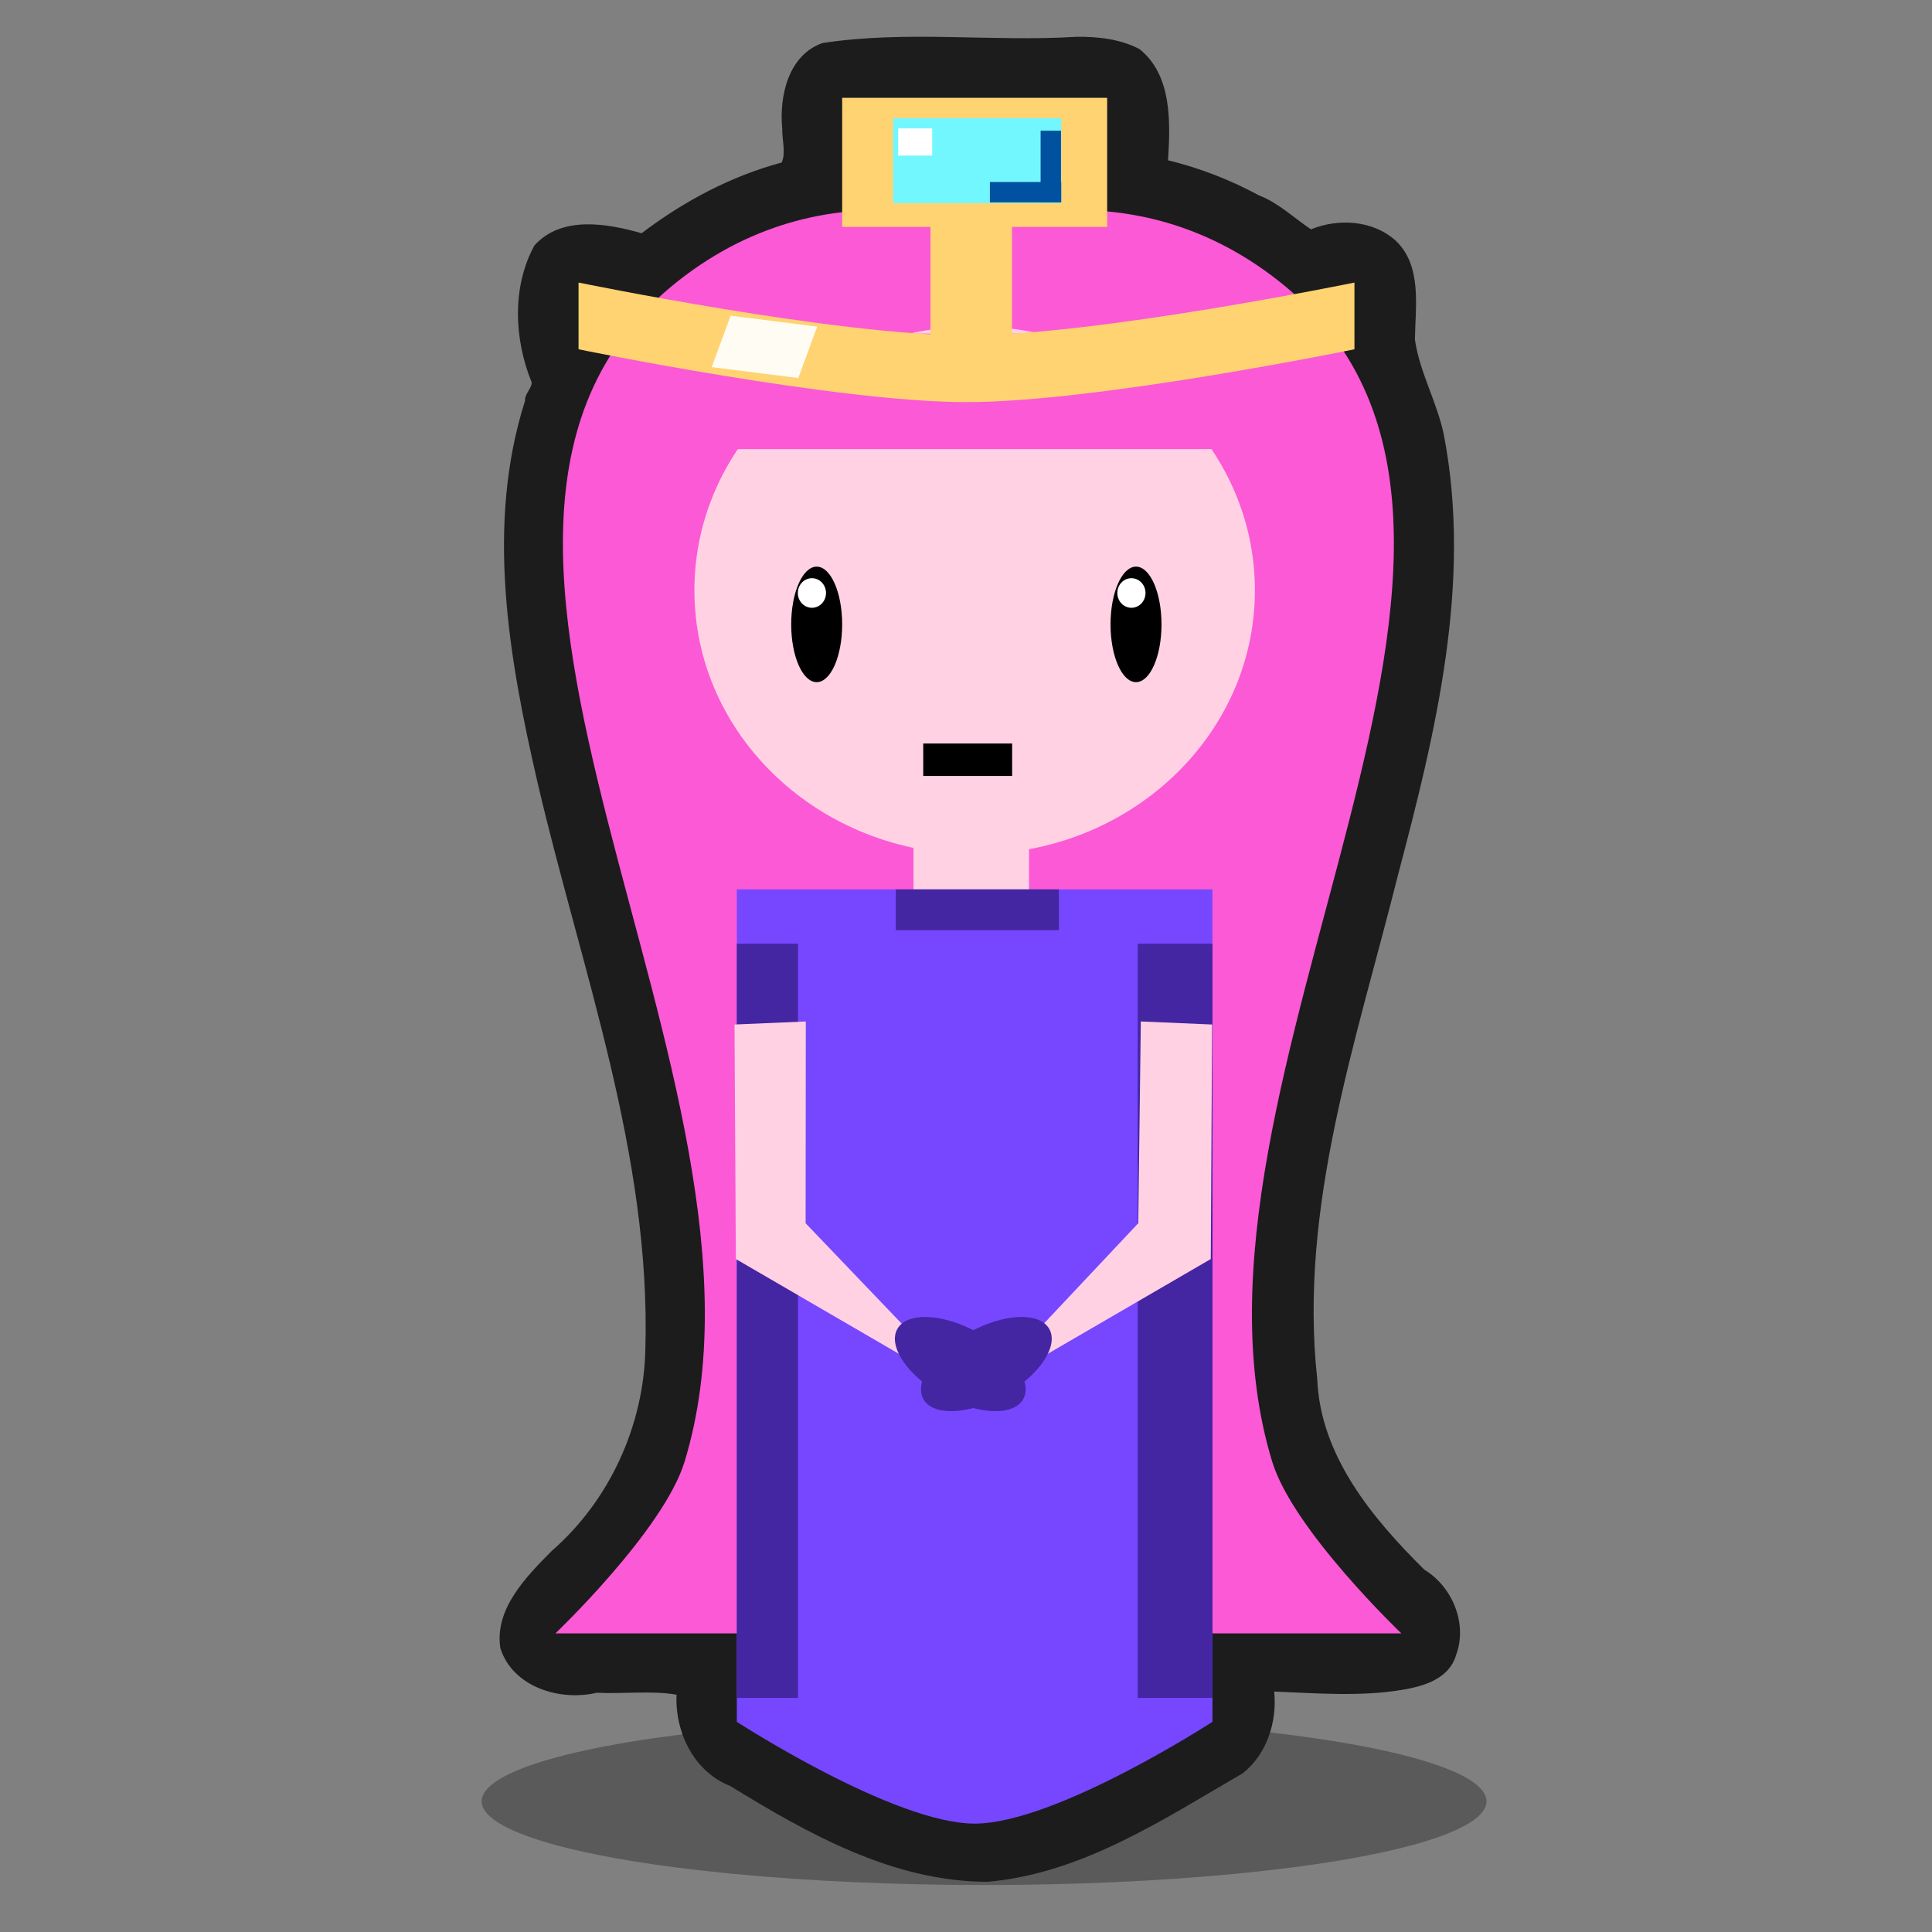 <?xml version="1.0" encoding="UTF-8" standalone="no"?>
<!-- Created with Inkscape (http://www.inkscape.org/) -->

<svg
   xmlns:dc="http://purl.org/dc/elements/1.1/"
   xmlns:cc="http://creativecommons.org/ns#"
   xmlns:rdf="http://www.w3.org/1999/02/22-rdf-syntax-ns#"
   xmlns:svg="http://www.w3.org/2000/svg"
   xmlns="http://www.w3.org/2000/svg"
   xmlns:sodipodi="http://sodipodi.sourceforge.net/DTD/sodipodi-0.dtd"
   xmlns:inkscape="http://www.inkscape.org/namespaces/inkscape"
   width="200mm"
   height="200mm"
   viewBox="0 0 708.661 708.661"
   id="svg2"
   version="1.1"
   inkscape:version="0.91 r13725"
   sodipodi:docname="princess.svg">
  <rect x="0" y="0" width="708.661" height="708.661" fill="#808080" stroke="none"/>
  <defs
     id="defs4" />
  <sodipodi:namedview
     id="base"
     pagecolor="#ffffff"
     bordercolor="#666666"
     borderopacity="1.0"
     inkscape:pageopacity="0.0"
     inkscape:pageshadow="2"
     inkscape:zoom="0.49497475"
     inkscape:cx="158.38212"
     inkscape:cy="356.57743"
     inkscape:document-units="px"
     inkscape:current-layer="layer1"
     showgrid="false"
     inkscape:window-width="1279"
     inkscape:window-height="1008"
     inkscape:window-x="-7"
     inkscape:window-y="0"
     inkscape:window-maximized="0" />
  <g
     inkscape:label="Layer 1"
     inkscape:groupmode="layer"
     id="layer1"
     transform="translate(0,-343.701)">
    <ellipse
       style="opacity:0.3;fill:#000000;fill-opacity:1;fill-rule:nonzero;stroke:none;stroke-width:35.433;stroke-linecap:round;stroke-linejoin:round;stroke-miterlimit:4;stroke-dasharray:none;stroke-opacity:1"
       id="path4236"
       cx="360.96"
       cy="1004.418"
       rx="184.286"
       ry="30.714" />
    <path
       style="opacity:1;fill:#1c1c1c;fill-opacity:1;fill-rule:nonzero;stroke:none;stroke-width:35.433;stroke-linecap:round;stroke-linejoin:round;stroke-miterlimit:4;stroke-dasharray:none;stroke-opacity:1"
       d="m 394.584,357.219 c -30.841,1.87 -62.174,-2.447 -92.877,2.266 -12.595,4.396 -15.94,19.589 -14.781,31.453 -0.093,3.988 1.425,9.018 -0.225,12.377 -18.666,5.016 -36.012,14.278 -51.355,25.939 -12.693,-3.62 -29.375,-6.555 -39.326,4.482 -8.337,15.283 -7.406,34.468 -1.018,50.184 0.236,1.933 -2.616,4.297 -2.423,6.798 -14.541,45.623 -5.932,94.366 4.552,139.848 16.012,68.658 41.667,136.678 39.588,207.954 -0.552,27.946 -13.062,55.547 -34.359,74.079 -9.321,9.417 -20.993,21.153 -18.844,35.587 4.456,14.314 21.862,19.631 35.307,16.421 9.588,0.479 20.717,-0.875 29.342,0.717 -0.656,13.708 6.383,28.263 19.62,33.445 28.639,17.584 59.931,35.202 94.495,35.168 34.569,-3.017 64.362,-22.848 93.559,-39.805 8.884,-6.994 12.657,-18.961 11.537,-29.965 15.517,0.614 31.504,1.935 47.035,-0.643 7.915,-1.328 17.102,-4.046 19.643,-12.662 4.367,-11.527 -1.307,-25.185 -11.633,-31.423 -19.048,-18.887 -38.091,-41.714 -39.251,-69.854 -6.899,-63.128 14.493,-124.479 29.638,-185.028 13.814,-52.273 27.237,-107.18 16.805,-161.347 -2.461,-11.981 -8.903,-22.923 -10.621,-34.977 0.157,-12.04 2.714,-26.966 -7.012,-36.221 -8.312,-7.561 -21.107,-8.315 -31.094,-4.189 -6.327,-4.197 -11.815,-9.635 -19.023,-12.431 -10.538,-5.69 -21.788,-10.085 -33.432,-12.901 0.88,-13.884 1.51,-31.217 -10.467,-40.799 -7.163,-3.721 -15.416,-4.614 -23.379,-4.475 z"
       id="path4194"
       inkscape:connector-curvature="0" />
    <g
       id="g4162"
       transform="translate(0.02,5.959)">
      <path
         style="opacity:1;fill:#fb59d5;fill-opacity:1;fill-rule:nonzero;stroke:none;stroke-width:35.433;stroke-linecap:round;stroke-linejoin:round;stroke-miterlimit:4;stroke-dasharray:none;stroke-opacity:1"
         d="M 469.136,440.914 C 411.189,395.113 349.509,423.469 349.509,423.469 l 0,513.397 164.486,0 c 0,0 -39.672,-37.826 -47.352,-62.929 -42.647,-139.401 116.86,-342.626 2.492,-433.023 z"
         id="path4148"
         inkscape:connector-curvature="0"
         sodipodi:nodetypes="scccss" />
      <path
         sodipodi:nodetypes="scccss"
         inkscape:connector-curvature="0"
         id="rect4143"
         d="m 248.574,440.914 c 57.947,-45.802 119.626,-17.446 119.626,-17.446 l 0,513.397 -164.486,0 c 0,0 39.672,-37.826 47.352,-62.929 42.647,-139.401 -116.86,-342.626 -2.492,-433.023 z"
         style="opacity:1;fill:#fb59d5;fill-opacity:1;fill-rule:nonzero;stroke:none;stroke-width:35.433;stroke-linecap:round;stroke-linejoin:round;stroke-miterlimit:4;stroke-dasharray:none;stroke-opacity:1" />
      <rect
         y="616.616"
         x="335.054"
         height="82.243"
         width="42.368"
         id="rect4166"
         style="opacity:1;fill:#ffd1e2;fill-opacity:1;fill-rule:nonzero;stroke:none;stroke-width:35.433;stroke-linecap:round;stroke-linejoin:round;stroke-miterlimit:4;stroke-dasharray:none;stroke-opacity:1" />
      <path
         sodipodi:nodetypes="ccczcc"
         inkscape:connector-curvature="0"
         id="rect4136"
         d="m 270.257,663.968 174.455,0 0,305.342 c 0,0 -57.529,37.338 -87.228,37.338 -29.699,0 -87.228,-37.338 -87.228,-37.338 z"
         style="opacity:1;fill:#7647ff;fill-opacity:1;fill-rule:nonzero;stroke:none;stroke-width:35.433;stroke-linecap:round;stroke-linejoin:round;stroke-miterlimit:4;stroke-dasharray:none;stroke-opacity:1" />
      <ellipse
         ry="96.799"
         rx="102.799"
         cy="554.264"
         cx="357.484"
         id="path4141"
         style="opacity:1;fill:#ffd1e2;fill-opacity:1;fill-rule:nonzero;stroke:none;stroke-width:35.433;stroke-linecap:round;stroke-linejoin:round;stroke-miterlimit:4;stroke-dasharray:none;stroke-opacity:1" />
      <rect
         y="460.104"
         x="260.288"
         height="42.368"
         width="215.577"
         id="rect4146"
         style="opacity:1;fill:#fb59d5;fill-opacity:1;fill-rule:nonzero;stroke:none;stroke-width:35.433;stroke-linecap:round;stroke-linejoin:round;stroke-miterlimit:4;stroke-dasharray:none;stroke-opacity:1" />
      <ellipse
         style="opacity:1;fill:#000000;fill-opacity:1;fill-rule:nonzero;stroke:none;stroke-width:35.433;stroke-linecap:round;stroke-linejoin:round;stroke-miterlimit:4;stroke-dasharray:none;stroke-opacity:1"
         id="ellipse4152"
         cx="299.54"
         cy="566.771"
         rx="9.346"
         ry="21.184" />
      <ellipse
         ry="21.184"
         rx="9.346"
         cy="566.771"
         cx="416.674"
         id="ellipse4154"
         style="opacity:1;fill:#000000;fill-opacity:1;fill-rule:nonzero;stroke:none;stroke-width:35.433;stroke-linecap:round;stroke-linejoin:round;stroke-miterlimit:4;stroke-dasharray:none;stroke-opacity:1" />
      <ellipse
         ry="5.427"
         rx="5.169"
         cy="555.252"
         cx="414.986"
         id="path4160"
         style="opacity:1;fill:#ffffff;fill-opacity:1;fill-rule:nonzero;stroke:none;stroke-width:35.433;stroke-linecap:round;stroke-linejoin:round;stroke-miterlimit:4;stroke-dasharray:none;stroke-opacity:1" />
      <ellipse
         style="opacity:1;fill:#ffffff;fill-opacity:1;fill-rule:nonzero;stroke:none;stroke-width:35.433;stroke-linecap:round;stroke-linejoin:round;stroke-miterlimit:4;stroke-dasharray:none;stroke-opacity:1"
         id="ellipse4162"
         cx="297.795"
         cy="555.252"
         rx="5.169"
         ry="5.427" />
      <rect
         y="610.464"
         x="338.631"
         height="11.895"
         width="32.602"
         id="rect4164"
         style="opacity:1;fill:#000000;fill-opacity:1;fill-rule:nonzero;stroke:none;stroke-width:35.433;stroke-linecap:round;stroke-linejoin:round;stroke-miterlimit:4;stroke-dasharray:none;stroke-opacity:1" />
      <rect
         y="683.906"
         x="417.297"
         height="276.636"
         width="27.414"
         id="rect4168"
         style="opacity:1;fill:#4425a2;fill-opacity:1;fill-rule:nonzero;stroke:none;stroke-width:35.433;stroke-linecap:round;stroke-linejoin:round;stroke-miterlimit:4;stroke-dasharray:none;stroke-opacity:1" />
      <rect
         style="opacity:1;fill:#4425a2;fill-opacity:1;fill-rule:nonzero;stroke:none;stroke-width:35.433;stroke-linecap:round;stroke-linejoin:round;stroke-miterlimit:4;stroke-dasharray:none;stroke-opacity:1"
         id="rect4170"
         width="22.43"
         height="276.636"
         x="270.257"
         y="683.906" />
      <rect
         style="opacity:1;fill:#4425a2;fill-opacity:1;fill-rule:nonzero;stroke:none;stroke-width:35.433;stroke-linecap:round;stroke-linejoin:round;stroke-miterlimit:4;stroke-dasharray:none;stroke-opacity:1"
         id="rect4172"
         width="59.813"
         height="14.953"
         x="328.574"
         y="663.968" />
      <g
         transform="matrix(0.872,0,0,0.872,50.941,112.373)"
         id="g4179">
        <path
           style="opacity:1;fill:#ffd1e2;fill-opacity:1;fill-rule:nonzero;stroke:none;stroke-width:35.433;stroke-linecap:round;stroke-linejoin:round;stroke-miterlimit:4;stroke-dasharray:none;stroke-opacity:1"
           d="m 421.439,688.125 29.99,1.278 -0.563,98.65 -98.576,57.309 68.07,-72.361 z"
           id="rect4174"
           inkscape:connector-curvature="0"
           sodipodi:nodetypes="cccccc" />
        <ellipse
           style="opacity:1;fill:#4425a2;fill-opacity:1;fill-rule:nonzero;stroke:none;stroke-width:35.433;stroke-linecap:round;stroke-linejoin:round;stroke-miterlimit:4;stroke-dasharray:none;stroke-opacity:1"
           id="path4177"
           cx="900.551"
           cy="92.908"
           rx="15.152"
           ry="30.305"
           transform="matrix(0.486,0.874,-0.874,0.486,0,0)" />
      </g>
      <g
         transform="matrix(-0.872,0,0,0.872,663.046,112.373)"
         id="g4183">
        <path
           sodipodi:nodetypes="cccccc"
           inkscape:connector-curvature="0"
           id="path4185"
           d="m 421.439,688.125 29.99,1.278 -0.563,98.65 -98.576,57.309 69.228,-72.361 z"
           style="opacity:1;fill:#ffd1e2;fill-opacity:1;fill-rule:nonzero;stroke:none;stroke-width:35.433;stroke-linecap:round;stroke-linejoin:round;stroke-miterlimit:4;stroke-dasharray:none;stroke-opacity:1" />
        <ellipse
           transform="matrix(0.486,0.874,-0.874,0.486,0,0)"
           ry="30.305"
           rx="15.152"
           cy="92.908"
           cx="900.551"
           id="ellipse4187"
           style="opacity:1;fill:#4425a2;fill-opacity:1;fill-rule:nonzero;stroke:none;stroke-width:35.433;stroke-linecap:round;stroke-linejoin:round;stroke-miterlimit:4;stroke-dasharray:none;stroke-opacity:1" />
      </g>
      <path
         sodipodi:nodetypes="czccczccc"
         inkscape:connector-curvature="0"
         id="rect4189"
         d="m 212.189,441.383 c 0,0 94.431,19.382 142.303,19.382 47.872,0 142.303,-19.382 142.303,-19.382 l 0,12.241 0,12.241 c 0,0 -94.431,19.382 -142.303,19.382 -47.872,0 -142.303,-19.382 -142.303,-19.382 l 0,-12.241 z"
         style="opacity:1;fill:#ffd372;fill-opacity:1;fill-rule:nonzero;stroke:none;stroke-width:35.433;stroke-linecap:round;stroke-linejoin:round;stroke-miterlimit:4;stroke-dasharray:none;stroke-opacity:1" />
      <rect
         transform="matrix(-0.992,-0.125,-0.346,0.938,0,0)"
         y="427.643"
         x="-451.32"
         height="20.101"
         width="32.013"
         id="rect4192"
         style="opacity:1;fill:#fffcf4;fill-opacity:1;fill-rule:nonzero;stroke:none;stroke-width:35.433;stroke-linecap:round;stroke-linejoin:round;stroke-miterlimit:4;stroke-dasharray:none;stroke-opacity:1" />
      <rect
         y="402.285"
         x="341.285"
         height="78.505"
         width="29.907"
         id="rect4194"
         style="opacity:1;fill:#ffd372;fill-opacity:1;fill-rule:nonzero;stroke:none;stroke-width:35.433;stroke-linecap:round;stroke-linejoin:round;stroke-miterlimit:4;stroke-dasharray:none;stroke-opacity:1" />
      <rect
         y="373.624"
         x="308.886"
         height="47.352"
         width="97.197"
         id="rect4196"
         style="opacity:1;fill:#ffd372;fill-opacity:1;fill-rule:nonzero;stroke:none;stroke-width:35.433;stroke-linecap:round;stroke-linejoin:round;stroke-miterlimit:4;stroke-dasharray:none;stroke-opacity:1" />
      <rect
         y="381.101"
         x="327.578"
         height="31.153"
         width="61.682"
         id="rect4198"
         style="opacity:1;fill:#72f7ff;fill-opacity:1;fill-rule:nonzero;stroke:none;stroke-width:35.433;stroke-linecap:round;stroke-linejoin:round;stroke-miterlimit:4;stroke-dasharray:none;stroke-opacity:1" />
      <rect
         y="384.839"
         x="329.447"
         height="9.969"
         width="12.461"
         id="rect4200"
         style="opacity:1;fill:#ffffff;fill-opacity:1;fill-rule:nonzero;stroke:none;stroke-width:35.433;stroke-linecap:round;stroke-linejoin:round;stroke-miterlimit:4;stroke-dasharray:none;stroke-opacity:1" />
      <rect
         y="385.683"
         x="381.676"
         height="26.168"
         width="7.477"
         id="rect4202"
         style="opacity:1;fill:#00519f;fill-opacity:1;fill-rule:nonzero;stroke:none;stroke-width:35.433;stroke-linecap:round;stroke-linejoin:round;stroke-miterlimit:4;stroke-dasharray:none;stroke-opacity:1" />
      <rect
         transform="matrix(0,1,-1,0,0,0)"
         style="opacity:1;fill:#00519f;fill-opacity:1;fill-rule:nonzero;stroke:none;stroke-width:35.433;stroke-linecap:round;stroke-linejoin:round;stroke-miterlimit:4;stroke-dasharray:none;stroke-opacity:1"
         id="rect4204"
         width="7.477"
         height="26.168"
         x="404.501"
         y="-389.247" />
    </g>
  </g>
</svg>
